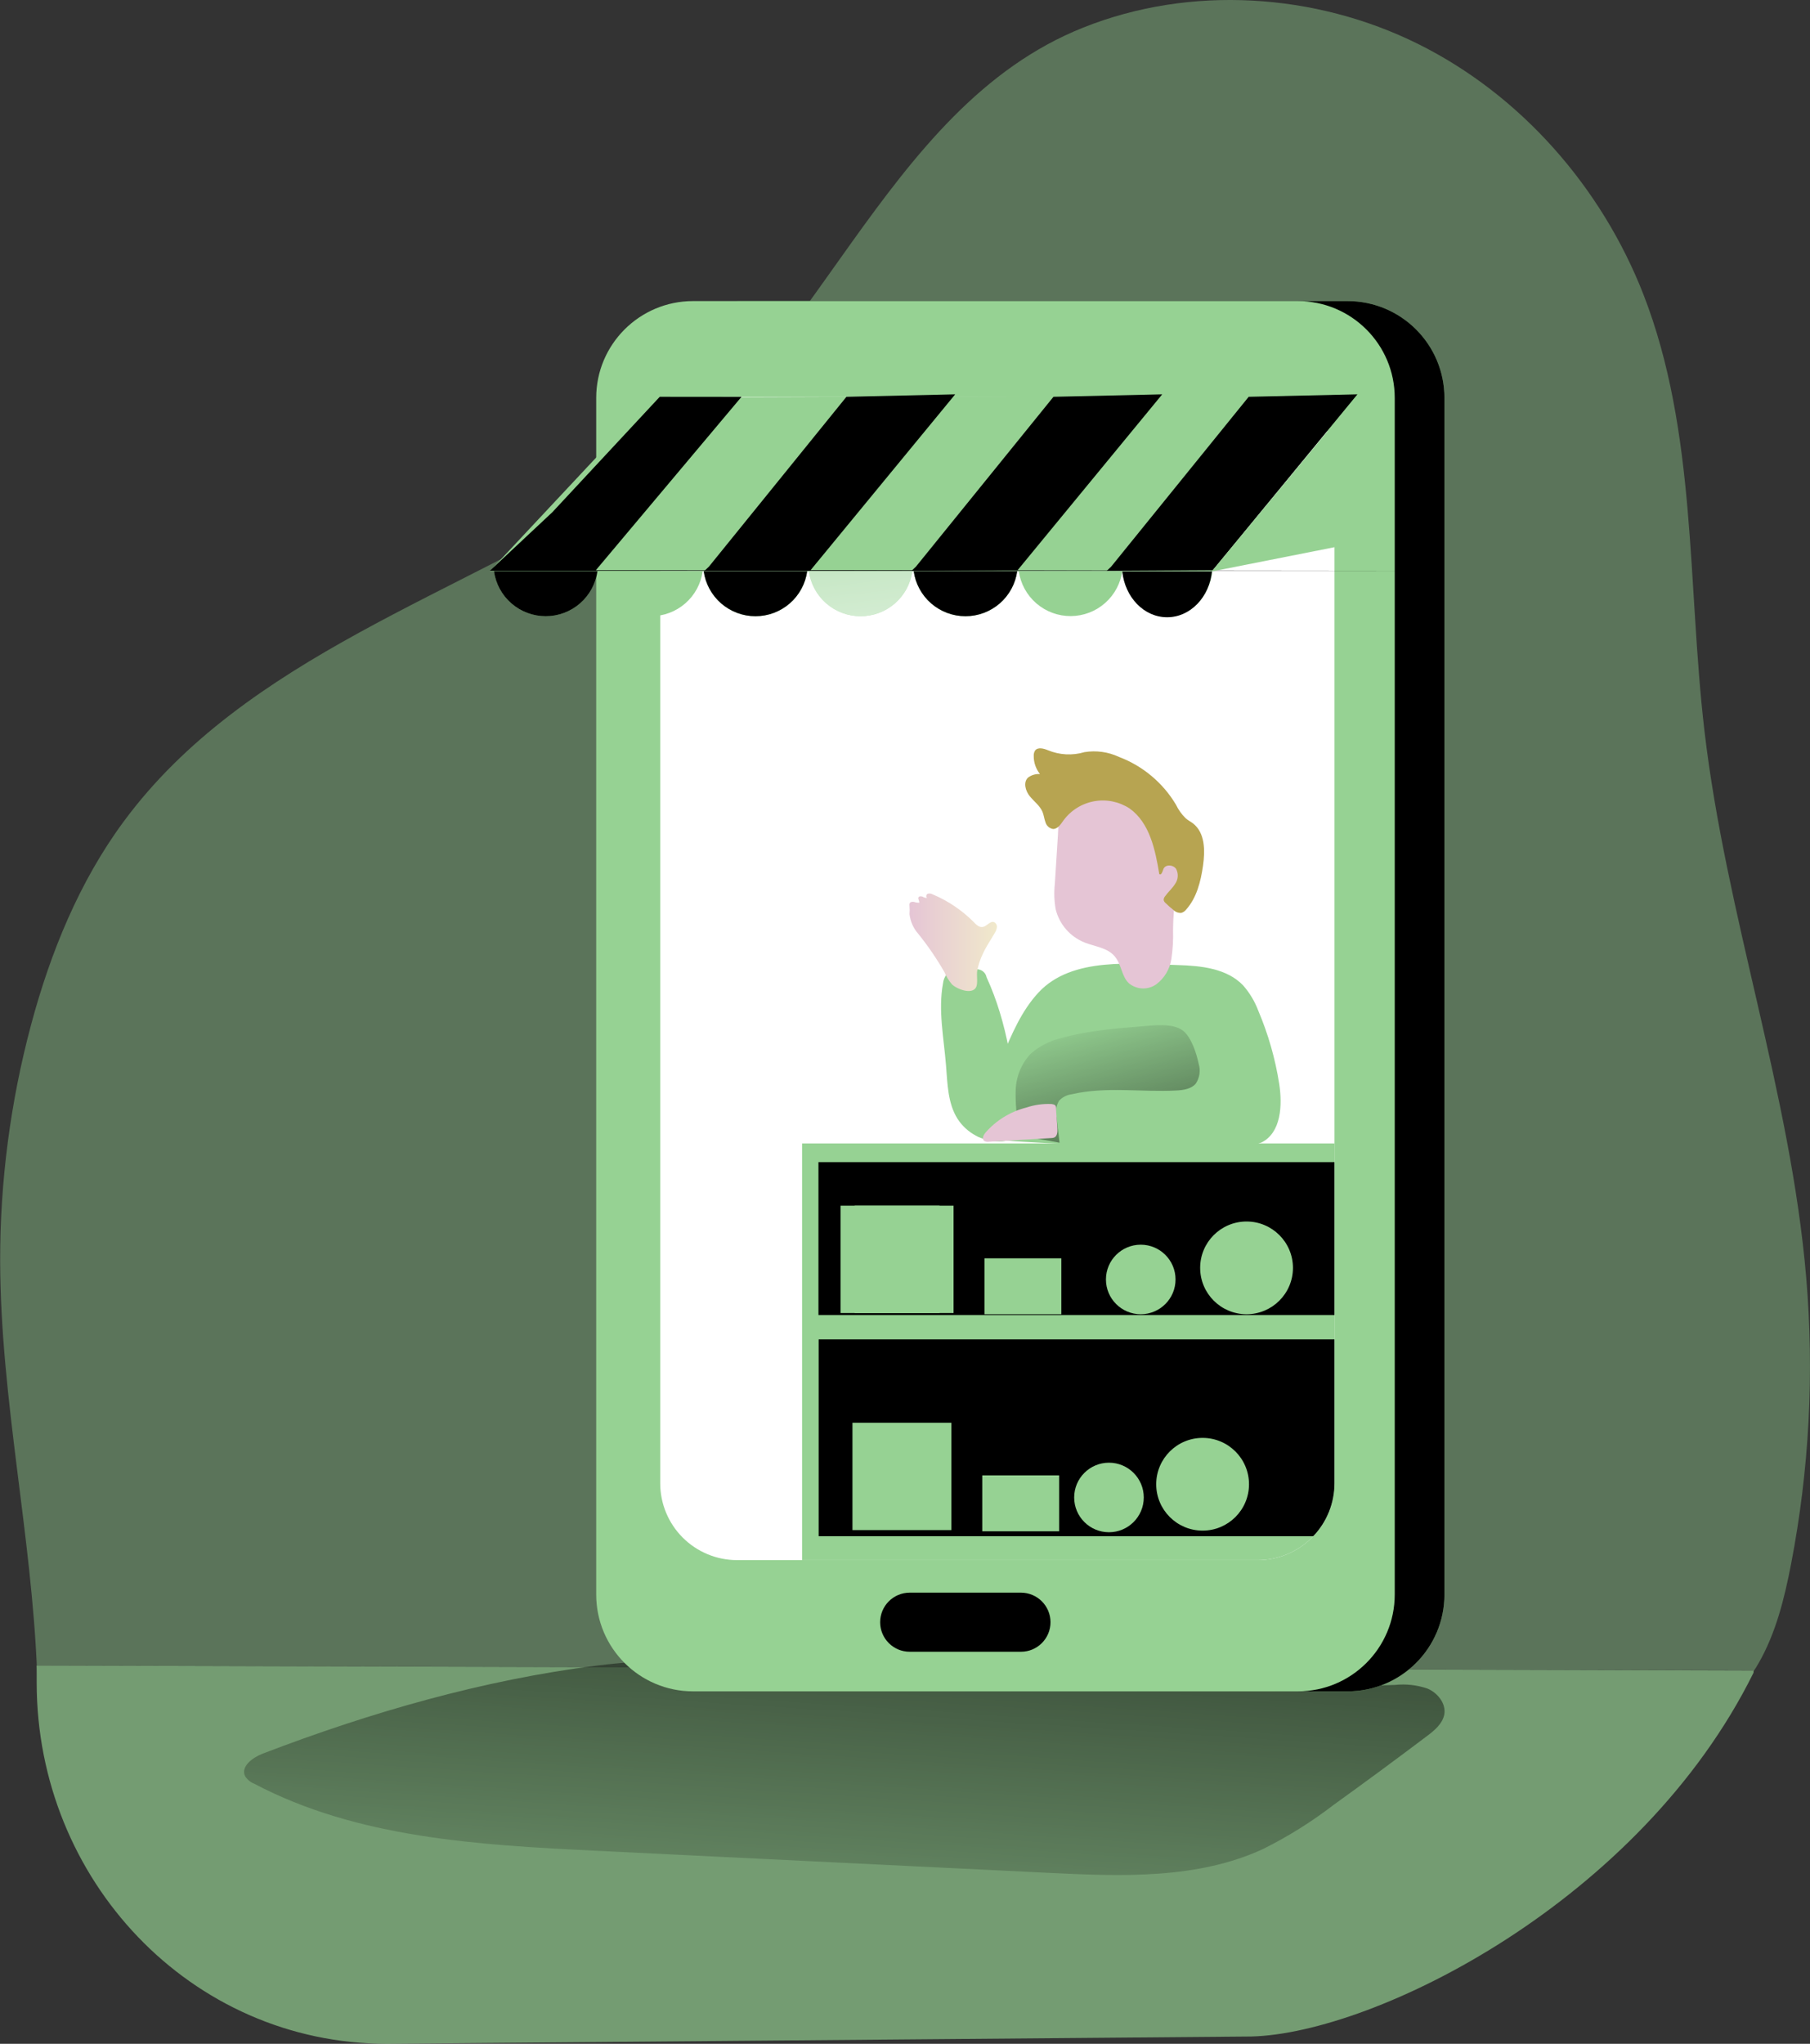 <svg width="575" height="649" viewBox="0 0 575 649" fill="none" xmlns="http://www.w3.org/2000/svg">
<rect x="0" y="0" width="575" height="649" fill="#333333" stroke="none"/>
<g clip-path="url(#clip0)">
<path opacity="0.41" d="M568.99 496.636C566.882 507.547 564.176 518.54 558.665 528.14C558.151 529.036 557.636 529.915 557.005 530.76V530.379L11.785 528.887V531.241C10.125 487.5 0.165 444.24 0.049 400.45C0.013 375.152 3.305 349.96 9.843 325.52C16.002 302.505 25.148 280.021 39.308 260.853C77.952 208.507 145.895 189.008 200.923 154.254C259.471 117.295 279.839 34.323 344.179 8.738C378.093 -4.792 417.766 -2.272 450.468 13.945C483.169 30.161 508.849 59.543 522.096 93.534C539.061 137.126 536.023 185.476 541.451 231.92C548.29 290.617 568.824 346.992 573.804 405.756C576.382 436.126 574.762 466.707 568.99 496.636Z" fill="#96D293"/>
<path opacity="0.66" d="M557.072 530.445V531.142C521.151 603.8 436.857 645.651 397.565 646.679L122.988 649C60.423 649 11.653 596.803 11.653 534.309V531.241V528.887L557.072 530.445Z" fill="#96D293"/>
<path d="M83.463 556.859C80.243 558.086 76.326 560.988 77.886 564.055C78.579 565.133 79.596 565.963 80.791 566.426C113.592 583.704 152.004 585.859 189.038 587.683L333.456 594.73C356.414 595.841 380.417 596.77 401.266 587.136C409.203 583.182 416.736 578.468 423.759 573.059C433.719 565.896 443.568 558.639 453.307 551.288C455.747 549.464 458.287 547.341 458.835 544.34C459.382 540.891 456.71 537.575 453.489 536.199C450.162 535.064 446.627 534.668 443.131 535.038C411.226 536.144 379.31 536.591 347.384 536.381C327.132 536.265 306.814 535.917 286.711 533.364C253.977 529.202 222.769 524.741 189.735 528.887C153.515 533.413 117.393 543.843 83.463 556.859Z" fill="url(#paint0_linear)"/>
<path d="M428.091 95.606H235.965C218.968 95.606 205.189 109.37 205.189 126.348V506.336C205.189 523.314 218.968 537.078 235.965 537.078H428.091C445.089 537.078 458.867 523.314 458.867 506.336V126.348C458.867 109.37 445.089 95.606 428.091 95.606Z" fill="#96D293"/>
<path d="M428.091 95.606H235.965C218.968 95.606 205.189 109.37 205.189 126.348V506.336C205.189 523.314 218.968 537.078 235.965 537.078H428.091C445.089 537.078 458.867 523.314 458.867 506.336V126.348C458.867 109.37 445.089 95.606 428.091 95.606Z" fill="url(#paint1_linear)"/>
<path d="M412.305 95.606H220.179C203.182 95.606 189.403 109.37 189.403 126.348V506.336C189.403 523.314 203.182 537.078 220.179 537.078H412.305C429.302 537.078 443.081 523.314 443.081 506.336V126.348C443.081 109.37 429.302 95.606 412.305 95.606Z" fill="#96D293"/>
<path d="M423.942 146.146V470.985C423.942 477.46 421.368 483.67 416.786 488.25C412.204 492.83 405.989 495.405 399.507 495.409H234.173C230.963 495.409 227.784 494.778 224.819 493.55C221.853 492.322 219.158 490.523 216.889 488.255C214.62 485.987 212.821 483.294 211.594 480.331C210.367 477.368 209.736 474.192 209.738 470.985V146.146C209.736 143.504 210.255 140.888 211.265 138.447C212.275 136.006 213.756 133.788 215.624 131.919C217.492 130.05 219.711 128.566 222.153 127.553C224.595 126.541 227.213 126.018 229.857 126.016H403.79C409.133 126.021 414.256 128.143 418.035 131.917C421.813 135.691 423.938 140.808 423.942 146.146Z" fill="white"/>
<path d="M423.942 363.093V470.986C423.942 477.46 421.368 483.67 416.786 488.25C412.204 492.83 405.989 495.405 399.507 495.41H254.807V363.093H423.942Z" fill="#96D293"/>
<path d="M423.925 363.093V470.986C423.921 477.456 421.348 483.661 416.77 488.239C412.193 492.818 405.985 495.396 399.507 495.41H254.807V363.093H423.925Z" fill="url(#paint2_linear)"/>
<path d="M423.925 425.321V470.986C423.935 477.254 421.52 483.283 417.185 487.815H260.068V425.321H423.925Z" fill="url(#paint3_linear)"/>
<path d="M207.232 126.232L155.59 181.397H384.883L430.897 125.452L207.232 126.232Z" fill="#96D293"/>
<path d="M235.551 126.016L189.287 181.065L385.298 181.264H155.59L156.984 179.954L175.46 162.66L209.589 126L235.551 126.016Z" fill="url(#paint4_linear)"/>
<path d="M303.444 125.22L257.495 181.065L453.506 181.264H223.798L225.192 179.954L268.899 126L303.444 125.22Z" fill="url(#paint5_linear)"/>
<path d="M369.212 125.22L323.264 181.065L289.566 181.264L290.961 179.954L334.668 126L369.212 125.22Z" fill="url(#paint6_linear)"/>
<path d="M431.229 125.22L385.281 181.065L351.583 181.264L352.977 179.954L396.685 126L431.229 125.22Z" fill="url(#paint7_linear)"/>
<path d="M256.948 181.38H289.832C289.281 185.345 287.313 188.977 284.291 191.605C281.269 194.233 277.397 195.681 273.39 195.681C269.383 195.681 265.511 194.233 262.489 191.605C259.467 188.977 257.499 185.345 256.948 181.38Z" fill="#96D293"/>
<path d="M223.549 181.38H256.433C255.882 185.345 253.914 188.977 250.892 191.605C247.87 194.233 243.998 195.681 239.991 195.681C235.984 195.681 232.112 194.233 229.09 191.605C226.068 188.977 224.1 185.345 223.549 181.38Z" fill="#96D293"/>
<path d="M356.547 181.181C356.032 185.162 354.089 188.82 351.078 191.478C348.068 194.136 344.195 195.613 340.177 195.636C336.159 195.658 332.269 194.224 329.229 191.599C326.19 188.975 324.206 185.338 323.646 181.364H356.348L356.547 181.181Z" fill="#96D293"/>
<path d="M385.132 181.181C384.335 189.472 378.226 195.889 370.823 195.889C363.419 195.889 357.393 189.538 356.53 181.364H385.015L385.132 181.181Z" fill="#96D293"/>
<path d="M190.35 181.38H223.234C222.683 185.345 220.715 188.977 217.693 191.605C214.671 194.233 210.799 195.681 206.792 195.681C202.785 195.681 198.913 194.233 195.891 191.605C192.869 188.977 190.901 185.345 190.35 181.38Z" fill="#96D293"/>
<path d="M290.297 181.38H323.148C322.597 185.345 320.629 188.977 317.607 191.605C314.585 194.233 310.713 195.681 306.706 195.681C302.699 195.681 298.827 194.233 295.805 191.605C292.783 188.977 290.815 185.345 290.264 181.38H290.297Z" fill="#96D293"/>
<path d="M156.918 181.38H189.802C189.251 185.345 187.283 188.977 184.261 191.605C181.239 194.233 177.367 195.681 173.36 195.681C169.353 195.681 165.481 194.233 162.459 191.605C159.437 188.977 157.469 185.345 156.918 181.38Z" fill="#96D293"/>
<path d="M256.948 181.38H289.832C289.281 185.345 287.313 188.977 284.291 191.605C281.269 194.233 277.397 195.681 273.39 195.681C269.383 195.681 265.511 194.233 262.489 191.605C259.467 188.977 257.499 185.345 256.948 181.38Z" fill="url(#paint8_linear)"/>
<path d="M223.549 181.38H256.433C255.882 185.345 253.914 188.977 250.892 191.605C247.87 194.233 243.998 195.681 239.991 195.681C235.984 195.681 232.112 194.233 229.09 191.605C226.068 188.977 224.1 185.345 223.549 181.38Z" fill="url(#paint9_linear)"/>
<path d="M356.531 181.38C356.015 185.361 354.072 189.019 351.062 191.677C348.051 194.335 344.178 195.812 340.16 195.835C336.142 195.857 332.253 194.423 329.213 191.798C326.173 189.174 324.189 185.537 323.63 181.563H356.348L356.531 181.38Z" fill="url(#paint10_linear)"/>
<path d="M385.032 181.281C384.252 189.572 378.16 196.005 370.773 196.005C363.386 196.005 357.393 189.638 356.53 181.48H384.916L385.032 181.281Z" fill="url(#paint11_linear)"/>
<path d="M190.35 181.38H223.234C222.683 185.345 220.715 188.977 217.693 191.605C214.671 194.233 210.799 195.681 206.792 195.681C202.785 195.681 198.913 194.233 195.891 191.605C192.869 188.977 190.901 185.345 190.35 181.38Z" fill="url(#paint12_linear)"/>
<path d="M290.297 181.38H323.148C322.597 185.345 320.629 188.977 317.607 191.605C314.585 194.233 310.713 195.681 306.706 195.681C302.699 195.681 298.827 194.233 295.805 191.605C292.783 188.977 290.815 185.345 290.264 181.38H290.297Z" fill="url(#paint13_linear)"/>
<path d="M156.918 181.38H189.802C189.251 185.345 187.283 188.977 184.261 191.605C181.239 194.233 177.367 195.681 173.36 195.681C169.353 195.681 165.481 194.233 162.459 191.605C159.437 188.977 157.469 185.345 156.918 181.38Z" fill="url(#paint14_linear)"/>
<path d="M189.785 181.38L235.235 126.414L268.9 126L223.134 181.38H189.785Z" fill="url(#paint15_linear)"/>
<path d="M256.649 181.38L302.1 126.414L333.706 125.701L289.998 181.38H256.649Z" fill="url(#paint16_linear)"/>
<path d="M323.514 181.38L368.947 126.414L400.57 125.701L356.846 181.38H323.514Z" fill="url(#paint17_linear)"/>
<path d="M384.916 181.48L429.005 172.758L431.395 125.22L384.916 181.48Z" fill="#96D293"/>
<path d="M385.281 181.016L429.37 172.294L431.777 124.756L385.281 181.016Z" fill="url(#paint18_linear)"/>
<path d="M324.326 505.74H289.002C283.813 505.74 279.606 509.941 279.606 515.124C279.606 520.308 283.813 524.509 289.002 524.509H324.326C329.515 524.509 333.722 520.308 333.722 515.124C333.722 509.941 329.515 505.74 324.326 505.74Z" fill="url(#paint19_linear)"/>
<path d="M329.937 315.14C324.526 320.943 321.388 328.405 318.317 335.767L309.669 356.692C309.39 357.169 309.22 357.702 309.171 358.252C309.122 358.803 309.196 359.357 309.387 359.876C309.714 360.291 310.13 360.63 310.603 360.868C311.076 361.106 311.596 361.237 312.126 361.252C316.527 361.917 320.959 362.36 325.405 362.578C347.859 363.971 370.352 364.485 392.884 364.12C395.584 364.263 398.283 363.804 400.785 362.777C406.993 359.643 407.425 351.021 406.379 344.173C405.125 336.193 402.895 328.397 399.739 320.96C398.631 318.012 397.001 315.288 394.925 312.918C389.779 307.529 381.645 306.667 374.159 306.451C359.95 306.103 340.594 303.682 329.937 315.14Z" fill="#96D293"/>
<path d="M313.42 310.348C313.279 309.589 312.862 308.908 312.25 308.437C311.637 307.965 310.872 307.737 310.1 307.795C308.145 307.709 306.185 307.781 304.241 308.01C302.99 308.044 301.787 308.494 300.821 309.287C300.122 310.132 299.689 311.164 299.576 312.255C297.999 320.794 299.825 329.549 300.522 338.204C301.004 344.107 301.054 350.375 304.241 355.349C305.682 357.55 307.653 359.354 309.973 360.597C312.293 361.839 314.888 362.481 317.521 362.462C319.745 362.462 322.268 361.65 323.115 359.61C323.458 358.58 323.555 357.484 323.397 356.41C322.251 340.874 320.011 324.641 313.42 310.348Z" fill="#96D293"/>
<path d="M312.292 302.737C313.338 300.482 314.765 298.426 316.01 296.271C316.364 295.73 316.597 295.119 316.691 294.48C316.731 294.149 316.67 293.813 316.516 293.518C316.362 293.222 316.122 292.979 315.828 292.822C314.583 292.341 313.587 294.065 312.292 294.331C310.997 294.596 310.068 293.568 309.221 292.672C305.529 289.001 301.168 286.069 296.373 284.034C296.126 283.886 295.852 283.789 295.567 283.749C295.281 283.709 294.991 283.727 294.713 283.802C294.198 284.034 294.049 284.946 294.58 285.111C294.066 285.151 293.554 285.023 293.119 284.747C292.655 284.548 291.974 284.531 291.758 284.995C291.542 285.46 292.173 286.14 292.007 286.654C291.442 286.667 290.88 286.577 290.347 286.388C289.783 286.289 289.036 286.388 288.936 287.035C288.894 287.248 288.894 287.468 288.936 287.682C289.011 288.548 289.011 289.419 288.936 290.285C289.197 292.598 290.165 294.775 291.708 296.519C294.786 300.344 297.561 304.402 300.008 308.657C300.596 310.047 301.384 311.343 302.349 312.503C303.71 313.963 308.756 316.035 310.084 313.498C310.715 312.305 310.2 309.685 310.433 308.292C310.806 306.367 311.431 304.499 312.292 302.737Z" fill="url(#paint20_linear)"/>
<path d="M380.783 337.757C381.108 338.807 381.197 339.916 381.045 341.005C380.893 342.094 380.503 343.136 379.903 344.057C378.459 345.815 375.936 346.163 373.662 346.279C362.589 346.86 351.285 344.953 340.462 347.473C338.907 347.67 337.473 348.41 336.412 349.562C335.486 351.198 335.219 353.125 335.665 354.951L336.594 362.86L325.804 360.904C325.4 360.849 325.01 360.714 324.659 360.506C324.148 360.012 323.845 359.342 323.812 358.632C322.928 354.509 322.544 350.295 322.667 346.08C322.811 341.83 324.485 337.773 327.381 334.656C330.125 332.222 333.435 330.512 337.009 329.682C345.309 327.294 354.041 326.597 362.689 325.901C366.424 325.603 372.649 324.774 375.853 327.31C378.525 329.466 380.119 334.59 380.783 337.757Z" fill="url(#paint21_linear)"/>
<path d="M335.1 280.668C334.803 283.376 334.898 286.112 335.382 288.793C335.967 291.145 337.105 293.324 338.702 295.149C340.298 296.974 342.307 298.393 344.562 299.289C347.881 300.599 351.816 300.947 354.09 303.649C356.364 306.352 356.248 309.95 358.588 312.205C359.803 313.22 361.32 313.805 362.903 313.868C364.486 313.931 366.044 313.469 367.336 312.553C369.887 310.63 371.594 307.796 372.101 304.644C372.574 301.523 372.758 298.365 372.648 295.21C372.698 291.001 373.047 286.801 373.694 282.641C374.258 279.747 374.607 276.815 374.74 273.87C374.712 270.462 374.054 267.089 372.798 263.921C369.992 256.543 364.216 249.894 356.563 247.937C353.065 247.074 349.382 247.348 346.05 248.72C342.718 250.091 339.911 252.489 338.038 255.564C336.112 258.665 336.295 261.815 336.062 265.513C335.753 270.543 335.432 275.594 335.1 280.668Z" fill="url(#paint22_linear)"/>
<path d="M332.925 238.237C331.548 237.673 329.688 237.159 328.809 238.353C328.507 238.852 328.362 239.429 328.394 240.011C328.368 242.112 329.072 244.157 330.386 245.798C329.011 245.7 327.647 246.107 326.551 246.942C325.007 248.467 325.771 251.154 327.132 252.828C328.493 254.503 330.369 255.863 331.182 257.803C331.614 258.847 331.714 260.008 332.129 261.119C332.288 261.664 332.598 262.152 333.024 262.528C333.451 262.904 333.975 263.151 334.536 263.241C336.03 263.241 336.976 261.749 337.856 260.505C340.202 257.316 343.683 255.146 347.582 254.439C351.481 253.733 355.503 254.545 358.821 256.708C365.229 261.251 367.005 269.824 368.283 277.567C368.93 278.032 369.312 276.788 369.561 276.042C370.126 274.384 372.715 274.533 373.645 275.942C374.031 276.694 374.202 277.539 374.137 278.382C374.073 279.224 373.776 280.033 373.279 280.718C372.383 282.144 371.072 283.271 370.092 284.647C369.806 284.971 369.657 285.393 369.677 285.825C369.764 286.185 369.968 286.506 370.258 286.737C371.053 287.529 371.895 288.271 372.781 288.958C373.105 289.283 373.495 289.534 373.925 289.694C374.355 289.855 374.814 289.92 375.271 289.887C375.895 289.708 376.444 289.329 376.832 288.809C380.152 285.095 381.447 279.938 382.16 274.981C382.874 270.023 382.824 264.435 378.973 261.45C378.21 260.87 377.313 260.439 376.616 259.792C375.372 258.562 374.35 257.126 373.595 255.548C369.451 248.585 363.067 243.231 355.485 240.359C352.07 238.759 348.251 238.228 344.529 238.834C340.707 239.973 336.609 239.762 332.925 238.237Z" fill="#B7A451"/>
<path d="M313.022 359.71C312.441 360.44 311.91 361.55 312.557 362.214C312.783 362.374 313.04 362.488 313.31 362.547C313.581 362.607 313.861 362.612 314.134 362.562L333.954 361.385C334.277 361.388 334.598 361.332 334.901 361.219C335.897 360.771 335.963 359.428 335.897 358.334L335.548 353.227C335.432 351.386 335.814 350.823 334.021 350.574C331.325 350.454 328.629 350.831 326.069 351.685C321.002 352.965 316.448 355.766 313.022 359.71Z" fill="url(#paint23_linear)"/>
<path d="M423.926 369.029H260.003V417.578H423.926V369.029Z" fill="url(#paint24_linear)"/>
<path d="M302.929 382.857H271.506V416.948H302.929V382.857Z" fill="#96D293"/>
<path d="M302.929 382.857H271.506V416.948H302.929V382.857Z" fill="url(#paint25_linear)"/>
<path d="M343.516 397.631H312.093V416.948H343.516V397.631Z" fill="url(#paint26_linear)"/>
<path d="M298.464 382.857H267.041V416.948H298.464V382.857Z" fill="#96D293"/>
<path d="M337.159 399.571H312.74V417.329H337.159V399.571Z" fill="#96D293"/>
<path d="M302.232 451.785H270.809V485.875H302.232V451.785Z" fill="#96D293"/>
<path d="M336.461 468.498H312.043V486.257H336.461V468.498Z" fill="#96D293"/>
<path d="M366.457 417.329C372.563 417.329 377.512 412.385 377.512 406.286C377.512 400.187 372.563 395.243 366.457 395.243C360.351 395.243 355.401 400.187 355.401 406.286C355.401 412.385 360.351 417.329 366.457 417.329Z" fill="url(#paint27_linear)"/>
<path d="M362.389 417.329C368.495 417.329 373.445 412.385 373.445 406.286C373.445 400.187 368.495 395.243 362.389 395.243C356.284 395.243 351.334 400.187 351.334 406.286C351.334 412.385 356.284 417.329 362.389 417.329Z" fill="#96D293"/>
<path d="M356.381 486.555C362.486 486.555 367.436 481.611 367.436 475.512C367.436 469.413 362.486 464.469 356.381 464.469C350.275 464.469 345.325 469.413 345.325 475.512C345.325 481.611 350.275 486.555 356.381 486.555Z" fill="url(#paint28_linear)"/>
<path d="M352.298 486.555C358.403 486.555 363.353 481.611 363.353 475.512C363.353 469.413 358.403 464.469 352.298 464.469C346.192 464.469 341.242 469.413 341.242 475.512C341.242 481.611 346.192 486.555 352.298 486.555Z" fill="#96D293"/>
<path d="M401.433 417.329C409.574 417.329 416.174 410.737 416.174 402.605C416.174 394.473 409.574 387.881 401.433 387.881C393.292 387.881 386.692 394.473 386.692 402.605C386.692 410.737 393.292 417.329 401.433 417.329Z" fill="url(#paint29_linear)"/>
<path d="M396.004 417.329C404.145 417.329 410.745 410.737 410.745 402.605C410.745 394.473 404.145 387.881 396.004 387.881C387.863 387.881 381.264 394.473 381.264 402.605C381.264 410.737 387.863 417.329 396.004 417.329Z" fill="#96D293"/>
<path d="M387.472 486.041C395.613 486.041 402.213 479.449 402.213 471.317C402.213 463.185 395.613 456.593 387.472 456.593C379.331 456.593 372.731 463.185 372.731 471.317C372.731 479.449 379.331 486.041 387.472 486.041Z" fill="url(#paint30_linear)"/>
<path d="M382.044 486.041C390.185 486.041 396.785 479.449 396.785 471.317C396.785 463.185 390.185 456.593 382.044 456.593C373.903 456.593 367.304 463.185 367.304 471.317C367.304 479.449 373.903 486.041 382.044 486.041Z" fill="#96D293"/>
</g>
<defs>
<linearGradient id="paint0_linear" x1="275.573" y1="441.67" x2="262.803" y2="634.61" gradientUnits="userSpaceOnUse">
<stop offset="0.01"/>
<stop offset="0.13" stop-opacity="0.69"/>
<stop offset="1" stop-opacity="0"/>
</linearGradient>
<linearGradient id="paint1_linear" x1="41767.8" y1="84972.9" x2="99207.8" y2="83634.7" gradientUnits="userSpaceOnUse">
<stop offset="0.01"/>
<stop offset="0.13" stop-opacity="0.69"/>
<stop offset="1" stop-opacity="0"/>
</linearGradient>
<linearGradient id="paint2_linear" x1="41455.5" y1="45820.6" x2="40822.6" y2="23701.6" gradientUnits="userSpaceOnUse">
<stop offset="0.01"/>
<stop offset="0.13" stop-opacity="0.69"/>
<stop offset="1" stop-opacity="0"/>
</linearGradient>
<linearGradient id="paint3_linear" x1="39257.9" y1="15871.3" x2="39601.1" y2="23114.7" gradientUnits="userSpaceOnUse">
<stop offset="0.01"/>
<stop offset="0.13" stop-opacity="0.69"/>
<stop offset="1" stop-opacity="0"/>
</linearGradient>
<linearGradient id="paint4_linear" x1="38330.7" y1="3859.13" x2="38254.1" y2="7925.11" gradientUnits="userSpaceOnUse">
<stop offset="0.01"/>
<stop offset="0.13" stop-opacity="0.69"/>
<stop offset="1" stop-opacity="0"/>
</linearGradient>
<linearGradient id="paint5_linear" x1="47849.1" y1="3877.93" x2="47769.2" y2="8052.56" gradientUnits="userSpaceOnUse">
<stop offset="0.01"/>
<stop offset="0.13" stop-opacity="0.69"/>
<stop offset="1" stop-opacity="0"/>
</linearGradient>
<linearGradient id="paint6_linear" x1="16275.3" y1="3675.05" x2="16045.8" y2="7838.48" gradientUnits="userSpaceOnUse">
<stop offset="0.01"/>
<stop offset="0.13" stop-opacity="0.69"/>
<stop offset="1" stop-opacity="0"/>
</linearGradient>
<linearGradient id="paint7_linear" x1="19312.8" y1="3675.05" x2="19083" y2="7838.52" gradientUnits="userSpaceOnUse">
<stop offset="0.01"/>
<stop offset="0.13" stop-opacity="0.69"/>
<stop offset="1" stop-opacity="0"/>
</linearGradient>
<linearGradient id="paint8_linear" x1="268.286" y1="134.456" x2="280.327" y2="245.353" gradientUnits="userSpaceOnUse">
<stop offset="0.02" stop-color="white" stop-opacity="0"/>
<stop offset="0.32" stop-color="white" stop-opacity="0.39"/>
<stop offset="0.68" stop-color="white" stop-opacity="0.68"/>
<stop offset="1" stop-color="white"/>
</linearGradient>
<linearGradient id="paint9_linear" x1="6080.22" y1="1468.18" x2="6125.86" y2="2433.77" gradientUnits="userSpaceOnUse">
<stop offset="0.01"/>
<stop offset="0.13" stop-opacity="0.69"/>
<stop offset="1" stop-opacity="0"/>
</linearGradient>
<linearGradient id="paint10_linear" x1="8142.82" y1="1389.93" x2="8189.43" y2="2365.99" gradientUnits="userSpaceOnUse">
<stop offset="0.02" stop-color="white" stop-opacity="0"/>
<stop offset="0.32" stop-color="white" stop-opacity="0.39"/>
<stop offset="0.68" stop-color="white" stop-opacity="0.68"/>
<stop offset="1" stop-color="white"/>
</linearGradient>
<linearGradient id="paint11_linear" x1="7659.55" y1="1421.04" x2="7714.4" y2="2398.53" gradientUnits="userSpaceOnUse">
<stop offset="0.01"/>
<stop offset="0.13" stop-opacity="0.69"/>
<stop offset="1" stop-opacity="0"/>
</linearGradient>
<linearGradient id="paint12_linear" x1="5393.95" y1="1498.93" x2="5439.59" y2="2464.66" gradientUnits="userSpaceOnUse">
<stop offset="0.02" stop-color="white" stop-opacity="0"/>
<stop offset="0.32" stop-color="white" stop-opacity="0.39"/>
<stop offset="0.68" stop-color="white" stop-opacity="0.68"/>
<stop offset="1" stop-color="white"/>
</linearGradient>
<linearGradient id="paint13_linear" x1="7452.76" y1="1406.4" x2="7498.41" y2="2371.99" gradientUnits="userSpaceOnUse">
<stop offset="0.01"/>
<stop offset="0.13" stop-opacity="0.69"/>
<stop offset="1" stop-opacity="0"/>
</linearGradient>
<linearGradient id="paint14_linear" x1="4707.76" y1="1529.82" x2="4753.4" y2="2495.55" gradientUnits="userSpaceOnUse">
<stop offset="0.01"/>
<stop offset="0.13" stop-opacity="0.69"/>
<stop offset="1" stop-opacity="0"/>
</linearGradient>
<linearGradient id="paint15_linear" x1="9234.96" y1="5259.25" x2="13005.6" y2="5259.25" gradientUnits="userSpaceOnUse">
<stop offset="0.02" stop-color="white" stop-opacity="0"/>
<stop offset="0.32" stop-color="white" stop-opacity="0.39"/>
<stop offset="0.68" stop-color="white" stop-opacity="0.68"/>
<stop offset="1" stop-color="white"/>
</linearGradient>
<linearGradient id="paint16_linear" x1="12170.3" y1="5281.6" x2="15747.3" y2="5281.6" gradientUnits="userSpaceOnUse">
<stop offset="0.02" stop-color="white" stop-opacity="0"/>
<stop offset="0.32" stop-color="white" stop-opacity="0.39"/>
<stop offset="0.68" stop-color="white" stop-opacity="0.68"/>
<stop offset="1" stop-color="white"/>
</linearGradient>
<linearGradient id="paint17_linear" x1="15341" y1="5281.6" x2="18917.9" y2="5281.6" gradientUnits="userSpaceOnUse">
<stop offset="0.02" stop-color="white" stop-opacity="0"/>
<stop offset="0.32" stop-color="white" stop-opacity="0.39"/>
<stop offset="0.68" stop-color="white" stop-opacity="0.68"/>
<stop offset="1" stop-color="white"/>
</linearGradient>
<linearGradient id="paint18_linear" x1="13208.4" y1="6129.34" x2="10595.8" y2="5072.86" gradientUnits="userSpaceOnUse">
<stop offset="0.01"/>
<stop offset="0.13" stop-opacity="0.69"/>
<stop offset="1" stop-opacity="0"/>
</linearGradient>
<linearGradient id="paint19_linear" x1="10197.9" y1="5879.51" x2="10218.6" y2="6877.06" gradientUnits="userSpaceOnUse">
<stop offset="0.01"/>
<stop offset="0.13" stop-opacity="0.69"/>
<stop offset="1" stop-opacity="0"/>
</linearGradient>
<linearGradient id="paint20_linear" x1="288.903" y1="299.338" x2="316.691" y2="299.338" gradientUnits="userSpaceOnUse">
<stop stop-color="#E5C5D5"/>
<stop offset="0.42" stop-color="#EAD4D1"/>
<stop offset="1" stop-color="#F0E9CB"/>
</linearGradient>
<linearGradient id="paint21_linear" x1="345.326" y1="321.623" x2="370.04" y2="415.768" gradientUnits="userSpaceOnUse">
<stop stop-opacity="0"/>
<stop offset="0.99"/>
</linearGradient>
<linearGradient id="paint22_linear" x1="23332" y1="-44954.3" x2="24315.1" y2="-45349.8" gradientUnits="userSpaceOnUse">
<stop stop-color="#E5C5D5"/>
<stop offset="0.42" stop-color="#EAD4D1"/>
<stop offset="1" stop-color="#F0E9CB"/>
</linearGradient>
<linearGradient id="paint23_linear" x1="5621.22" y1="3021.43" x2="5958.29" y2="3021.43" gradientUnits="userSpaceOnUse">
<stop stop-color="#E5C5D5"/>
<stop offset="0.42" stop-color="#EAD4D1"/>
<stop offset="1" stop-color="#F0E9CB"/>
</linearGradient>
<linearGradient id="paint24_linear" x1="33436.4" y1="10470.7" x2="33610.3" y2="15203.3" gradientUnits="userSpaceOnUse">
<stop offset="0.01"/>
<stop offset="0.13" stop-opacity="0.69"/>
<stop offset="1" stop-opacity="0"/>
</linearGradient>
<linearGradient id="paint25_linear" x1="6034.24" y1="8511.45" x2="4981.29" y2="8767.69" gradientUnits="userSpaceOnUse">
<stop offset="0.01"/>
<stop offset="0.13" stop-opacity="0.69"/>
<stop offset="1" stop-opacity="0"/>
</linearGradient>
<linearGradient id="paint26_linear" x1="6811.7" y1="5094.73" x2="5961.13" y2="5459.91" gradientUnits="userSpaceOnUse">
<stop offset="0.01"/>
<stop offset="0.13" stop-opacity="0.69"/>
<stop offset="1" stop-opacity="0"/>
</linearGradient>
<linearGradient id="paint27_linear" x1="5308.48" y1="5623.23" x2="5080.52" y2="6207.8" gradientUnits="userSpaceOnUse">
<stop offset="0.01"/>
<stop offset="0.13" stop-opacity="0.69"/>
<stop offset="1" stop-opacity="0"/>
</linearGradient>
<linearGradient id="paint28_linear" x1="5164.17" y1="6614.53" x2="4936" y2="7199.1" gradientUnits="userSpaceOnUse">
<stop offset="0.01"/>
<stop offset="0.13" stop-opacity="0.69"/>
<stop offset="1" stop-opacity="0"/>
</linearGradient>
<linearGradient id="paint29_linear" x1="7643.8" y1="7211.58" x2="7238.34" y2="8250.81" gradientUnits="userSpaceOnUse">
<stop offset="0.01"/>
<stop offset="0.13" stop-opacity="0.69"/>
<stop offset="1" stop-opacity="0"/>
</linearGradient>
<linearGradient id="paint30_linear" x1="7381.91" y1="8500.32" x2="6976.45" y2="9539.56" gradientUnits="userSpaceOnUse">
<stop offset="0.01"/>
<stop offset="0.13" stop-opacity="0.69"/>
<stop offset="1" stop-opacity="0"/>
</linearGradient>
<clipPath id="clip0">
<rect width="575" height="649" fill="white"/>
</clipPath>
</defs>
</svg>
